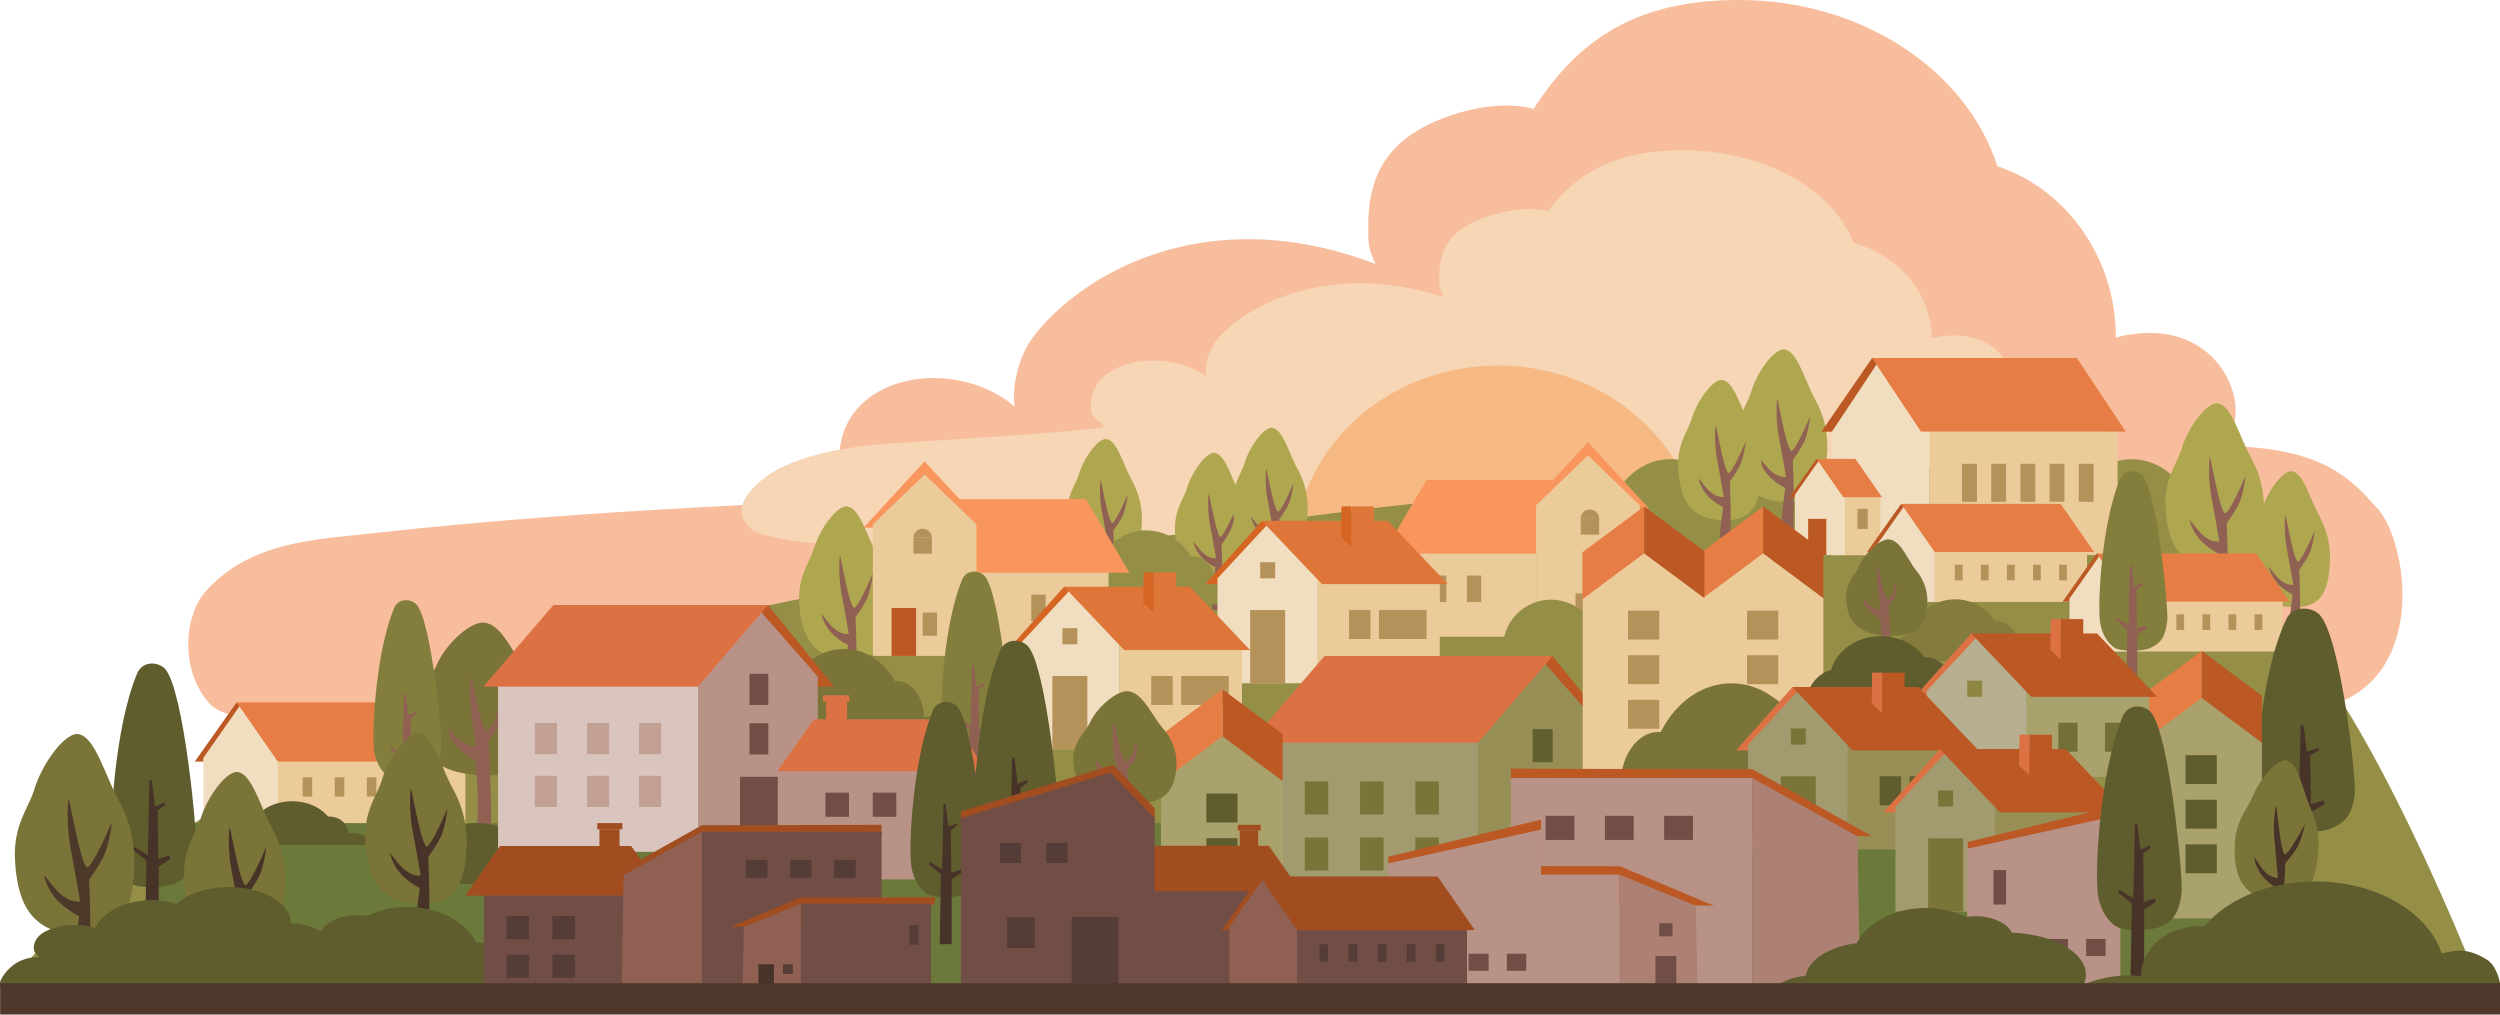 <svg xmlns="http://www.w3.org/2000/svg" viewBox="0 0 1500.08 608.74"><defs><style>.cls-1{fill:#f8bd9d;}.cls-1,.cls-10,.cls-13,.cls-14,.cls-15,.cls-16,.cls-17,.cls-2,.cls-21,.cls-22,.cls-25,.cls-26,.cls-27,.cls-29,.cls-32,.cls-33,.cls-34,.cls-38,.cls-4,.cls-41,.cls-43,.cls-45,.cls-47,.cls-5,.cls-50,.cls-6,.cls-8,.cls-9{fill-rule:evenodd;}.cls-2{fill:#f6d6b4;}.cls-3{fill:#f6b983;}.cls-4{fill:#958e46;}.cls-5{fill:#afa650;}.cls-6{fill:#906152;}.cls-14,.cls-7{fill:#eccb9b;}.cls-12,.cls-8{fill:#bb5823;}.cls-9{fill:#f1dec0;}.cls-10{fill:#e67d44;}.cls-11,.cls-15{fill:#b5925a;}.cls-13{fill:#f8965e;}.cls-16{fill:#d66523;}.cls-17,.cls-18{fill:#df7639;}.cls-19{fill:#6b7a3b;}.cls-20,.cls-41{fill:#a39b70;}.cls-21,.cls-40{fill:#988f56;}.cls-22,.cls-44{fill:#dc7244;}.cls-23,.cls-25{fill:#7a7439;}.cls-24{fill:#615e2f;}.cls-26{fill:#837c3d;}.cls-27,.cls-35{fill:#5f5c2e;}.cls-28{fill:#d9c5be;}.cls-29,.cls-42{fill:#b89286;}.cls-30{fill:#c2a194;}.cls-31,.cls-50{fill:#704e45;}.cls-32{fill:#847e3d;}.cls-33,.cls-49{fill:#483328;}.cls-34,.cls-36{fill:#aaa26c;}.cls-37{fill:#726f38;}.cls-38{fill:#b6b090;}.cls-39{fill:#8e8743;}.cls-43{fill:#ac8073;}.cls-45{fill:#4d392a;}.cls-46{fill:#553c36;}.cls-47,.cls-48{fill:#a24d1f;}.cls-51{fill:#4f382b;}</style></defs><g id="Layer_2" data-name="Layer 2"><g id="Layer_1-2" data-name="Layer 1"><g id="clouds01"><g id="big-cloud"><path class="cls-1" d="M1198.51,99.72C1180,42.3,1117.52,0,1043.33,0c-61.07,0-96,23.23-123.21,65.42-6.07-2.19-24.78-4.47-48.67,3.52C839.82,79.53,821,97.73,821,135c0,11.33-.13,14,4.38,23.42-103.3-39.44-178.14,7.84-205.21,43.44-12.28,16.15-12.83,38.91-11.08,42.26C570.16,211,495.71,226,504.26,284.58c.47,3.13,14.12,13.4,10.66,14.17-13.49,3-150.24,5.4-290.65,21.15-33.38,3.74-73.74,4.5-100.68,34.74-14.3,16-15.11,50.22,3.32,68.74,7.16,7.19,36.45,10.77,47.89,10.67,211-1.84,1172.89-3.92,1206.9-7.29,77.59-7.71,64.29-100,45-121.49-14.62-16.26-30.71-35.74-86.37-37.49-6-.17-11.86,1.24-7.54-1.54,21.94-14.14,2.85-80.6-63.2-63.76-.78.2,0-.7,0-.7C1269.32,153.88,1239.48,113.36,1198.51,99.72Z"/></g><g id="big-cloud1"><path class="cls-2" d="M1112.15,145.64C1100,113.73,1058.82,90.21,1010,90.21c-40.22,0-63.24,12.91-81.14,36.36-4-1.22-16.32-2.48-32.05,2-20.83,5.88-33.25,16-33.25,36.71,0,6.29-.08,7.8,2.89,13-68-21.92-117.31,4.36-135.14,24.15-8.09,9-8.45,21.62-7.3,23.48-25.62-18.39-74.65-10-69,22.5.31,1.74,9.3,7.45,7,7.87-8.88,1.66-32.85,3.9-125.63,9.69-33.34,2.08-63.61,8.88-79.23,22-10,8.4-18.33,19.31-6.2,29.61,4.71,4,29.06,8.19,36.6,8.14,139-1,722.89,3.61,745.29,1.73,51.09-4.29,42.34-55.6,29.64-67.52-9.63-9-20.23-19.86-56.88-20.84-3.93-.09-7.81.69-5-.85,14.45-7.86,1.88-44.8-41.62-35.44-.51.11,0-.39,0-.39C1158.79,175.74,1139.14,153.22,1112.15,145.64Z"/></g><ellipse class="cls-3" cx="898.92" cy="333.27" rx="122.35" ry="113.94"/></g><g id="_01" data-name=" 01"><path class="cls-4" d="M1187.08,280.1c71.22.54,137.68,50,186.73,99.36S1482,577.07,1482,577.07H16.59S135.33,432.89,417.87,372.2C722.16,306.85,1027.75,278.9,1187.08,280.1Z"/><g id="yellow-tree"><path class="cls-5" d="M1070.52,209.67c8,.74,12.3,18.74,19,30.7a57.56,57.56,0,0,1,6.83,30.84c-1.06,22.55-8,31.18-27.37,29.89-22.18-1.47-26.21-18.33-27-34.06s6.3-23.8,8.73-31.83C1054.52,222.48,1064.92,209.16,1070.52,209.67Z"/><path class="cls-6" d="M1068.72,323.36s-.3-4.35.71-15.53c1.09-11.9,2.18-15.24,1.53-15.19a38.12,38.12,0,0,1-9.08-6.5,26,26,0,0,1-6.7-12.12c3.13,3.45,5.46,7.67,9.6,10.18a10.86,10.86,0,0,0,6.89,2s-1.92-11.68-4.16-23.37c-2.37-12.42-1.31-23.23-1.07-23.38.43-.27,6,32.86,8.76,31.05,3.12-2.07,10.93-20.56,10.93-20.56a63.64,63.64,0,0,1-3,13.75c-1.43,3.88-5.12,9.1-7.44,12.53,0,0,1,17.13.44,33.51a74.08,74.08,0,0,0,.83,13.22,19.33,19.33,0,0,1-3.61.85A36.34,36.34,0,0,1,1068.72,323.36Z"/></g><g id="yellow-tree1"><path class="cls-5" d="M663.76,263.46c6.62.61,10.16,15.49,15.7,25.37a47.61,47.61,0,0,1,5.64,25.49c-.87,18.63-6.59,25.76-22.61,24.7-18.34-1.22-21.66-15.15-22.34-28.15s5.2-19.66,7.21-26.31C650.54,274.05,659.13,263,663.76,263.46Z"/><path class="cls-6" d="M662.27,357.41a93.9,93.9,0,0,1,.59-12.83c.89-9.84,1.79-12.59,1.26-12.56a30.94,30.94,0,0,1-7.5-5.36,21.47,21.47,0,0,1-5.54-10c2.59,2.85,4.51,6.34,7.93,8.41a9,9,0,0,0,5.7,1.64s-1.59-9.66-3.44-19.31c-2-10.26-1.08-19.2-.89-19.32.36-.23,5,27.15,7.24,25.66,2.58-1.71,9-17,9-17a52.52,52.52,0,0,1-2.44,11.36c-1.18,3.21-4.23,7.53-6.15,10.36,0,0,.79,14.15.37,27.69a61.82,61.82,0,0,0,.68,10.93,15.89,15.89,0,0,1-3,.7A29.34,29.34,0,0,1,662.27,357.41Z"/></g><g id="yellow-tree2"><path class="cls-5" d="M728.68,271.73c6.62.61,10.16,15.48,15.7,25.37A47.51,47.51,0,0,1,750,322.59c-.87,18.63-6.59,25.76-22.61,24.7-18.33-1.22-21.66-15.15-22.34-28.15s5.21-19.66,7.22-26.31C715.46,282.32,724.05,271.31,728.68,271.73Z"/><path class="cls-6" d="M727.19,365.68a94.05,94.05,0,0,1,.59-12.84c.9-9.83,1.8-12.58,1.27-12.55a30.88,30.88,0,0,1-7.51-5.36,21.51,21.51,0,0,1-5.53-10c2.58,2.85,4.5,6.34,7.93,8.41a9,9,0,0,0,5.7,1.64s-1.6-9.66-3.44-19.31c-2-10.26-1.09-19.2-.89-19.32.36-.23,5,27.15,7.24,25.65,2.58-1.7,9-17,9-17a52.2,52.2,0,0,1-2.43,11.36c-1.19,3.21-4.23,7.53-6.15,10.36,0,0,.79,14.15.36,27.69a61.24,61.24,0,0,0,.69,10.93,16.11,16.11,0,0,1-3,.7A29.54,29.54,0,0,1,727.19,365.68Z"/></g><g id="yellow-tree3"><path class="cls-5" d="M763.23,256.72c6.62.6,10.16,15.48,15.7,25.36a47.63,47.63,0,0,1,5.64,25.49c-.87,18.63-6.59,25.76-22.61,24.7-18.33-1.22-21.66-15.15-22.34-28.15s5.21-19.66,7.21-26.3C750,267.3,758.6,256.29,763.23,256.72Z"/><path class="cls-6" d="M761.74,350.66a93.9,93.9,0,0,1,.59-12.83c.9-9.84,1.8-12.59,1.27-12.56a30.88,30.88,0,0,1-7.51-5.36,21.4,21.4,0,0,1-5.53-10c2.58,2.85,4.5,6.34,7.92,8.41a8.94,8.94,0,0,0,5.7,1.64s-1.59-9.66-3.43-19.31c-2-10.26-1.09-19.2-.89-19.32s5,27.15,7.24,25.66c2.57-1.71,9-17,9-17a51.85,51.85,0,0,1-2.44,11.36c-1.18,3.21-4.23,7.53-6.14,10.36,0,0,.79,14.15.36,27.69a61.24,61.24,0,0,0,.69,10.93,16.11,16.11,0,0,1-3,.7A29.54,29.54,0,0,1,761.74,350.66Z"/></g><g id="yellow-tree4"><path class="cls-5" d="M508.1,303.87c8,.74,12.3,18.74,19,30.7a57.56,57.56,0,0,1,6.83,30.84c-1.06,22.55-8,31.18-27.36,29.89-22.19-1.47-26.22-18.33-27-34.06s6.3-23.79,8.73-31.83C492.1,316.69,502.5,303.36,508.1,303.87Z"/><path class="cls-6" d="M506.3,417.56s-.3-4.35.72-15.53c1.08-11.9,2.17-15.24,1.52-15.19a38.18,38.18,0,0,1-9.07-6.5,26,26,0,0,1-6.71-12.12c3.13,3.45,5.46,7.67,9.6,10.18a10.87,10.87,0,0,0,6.9,2S507.33,368.7,505.1,357c-2.38-12.41-1.32-23.23-1.08-23.38.43-.27,6,32.86,8.76,31.05,3.12-2.07,10.93-20.56,10.93-20.56a63.32,63.32,0,0,1-2.94,13.75c-1.44,3.88-5.12,9.1-7.44,12.53,0,0,.95,17.13.44,33.51a74.66,74.66,0,0,0,.82,13.22A19.12,19.12,0,0,1,511,418,36.34,36.34,0,0,1,506.3,417.56Z"/></g><path class="cls-4" d="M750.08,362.71c-.84-6.54-9.42-11.95-17.48-11.95a19.52,19.52,0,0,0-2.88.22v-.22c0-9.38-6.4-17-14.27-17-.32,0-.63,0-.94,0a31.1,31.1,0,0,0-26.7-15.5c-14.78,0-27.18,10.64-30.47,24.91-7.49,1.55-14.9,12.53-14,19.51Z"/><path class="cls-4" d="M1353.88,332.2c-1-8.35-11.31-15.25-21-15.25a21.93,21.93,0,0,0-3.46.28V317c0-12-7.68-21.7-17.14-21.7-.38,0-.76,0-1.13.05-6.62-11.86-18.51-19.78-32.07-19.78-17.74,0-32.63,13.57-36.58,31.79-9,2-17.89,16-16.8,24.89Z"/><path class="cls-4" d="M1077.22,332.2c-1-8.35-11.31-15.25-21-15.25a22,22,0,0,0-3.46.28,2.53,2.53,0,0,0,0-.28c0-12-7.69-21.7-17.15-21.7-.38,0-.76,0-1.13.05-6.61-11.86-18.5-19.78-32.06-19.78-17.75,0-32.64,13.57-36.59,31.79-9,2-17.89,16-16.79,24.89Z"/><g id="yellow-tree5"><path class="cls-5" d="M1330.41,242c8.69.8,13.34,20.33,20.61,33.31,4.1,7.32,8.09,18.71,7.41,33.46-1.14,24.46-8.65,33.83-29.69,32.43-24.07-1.6-28.44-19.89-29.33-37s6.83-25.81,9.47-34.54C1313.05,255.86,1324.33,241.4,1330.41,242Z"/><path class="cls-6" d="M1328.45,365.31s-.33-4.72.78-16.85c1.17-12.91,2.36-16.53,1.66-16.48a41.13,41.13,0,0,1-9.85-7.05,28,28,0,0,1-7.27-13.16c3.39,3.75,5.91,8.33,10.41,11.05a11.74,11.74,0,0,0,7.48,2.15s-2.09-12.68-4.52-25.35c-2.57-13.48-1.42-25.21-1.16-25.37.47-.29,6.55,35.65,9.5,33.69,3.39-2.25,11.87-22.31,11.87-22.31a69,69,0,0,1-3.2,14.91c-1.56,4.22-5.56,9.88-8.08,13.6,0,0,1,18.58.48,36.36a80.13,80.13,0,0,0,.9,14.34,21.13,21.13,0,0,1-3.92.93A40.33,40.33,0,0,1,1328.45,365.31Z"/></g><g id="yellow-tree6"><path class="cls-5" d="M1375,282.78c7.14.66,11,16.69,16.92,27.34A51.3,51.3,0,0,1,1398,337.6c-.94,20.08-7.1,27.77-24.37,26.62-19.76-1.31-23.35-16.33-24.08-30.34s5.61-21.2,7.77-28.36C1360.78,294.19,1370,282.32,1375,282.78Z"/><path class="cls-6" d="M1373.42,384s-.27-3.87.64-13.83c1-10.6,1.93-13.57,1.36-13.53a34.06,34.06,0,0,1-8.09-5.78,23.06,23.06,0,0,1-6-10.81c2.78,3.08,4.85,6.84,8.54,9.07a9.73,9.73,0,0,0,6.15,1.77s-1.72-10.41-3.71-20.81c-2.12-11.07-1.17-20.7-1-20.83.39-.24,5.38,29.26,7.8,27.65,2.78-1.84,9.74-18.31,9.74-18.31a56.56,56.56,0,0,1-2.62,12.24c-1.28,3.46-4.56,8.11-6.63,11.16,0,0,.85,15.26.39,29.86a66.56,66.56,0,0,0,.74,11.77,17.69,17.69,0,0,1-3.22.76A32.51,32.51,0,0,1,1373.42,384Z"/></g><g id="yellow-tree7"><path class="cls-5" d="M1033.25,228c7.36.67,11.3,17.22,17.46,28.21a53,53,0,0,1,6.27,28.35c-1,20.72-7.33,28.65-25.14,27.47-20.39-1.36-24.09-16.85-24.85-31.31s5.79-21.87,8-29.25C1018.54,239.72,1028.1,227.48,1033.25,228Z"/><path class="cls-6" d="M1031.59,332.43s-.28-4,.66-14.27c1-10.94,2-14,1.4-14a35.25,35.25,0,0,1-8.34-6,23.88,23.88,0,0,1-6.16-11.14c2.88,3.17,5,7.05,8.82,9.35a9.91,9.91,0,0,0,6.34,1.82s-1.77-10.74-3.82-21.47c-2.19-11.42-1.21-21.36-1-21.49.39-.25,5.54,30.2,8,28.54,2.86-1.9,10-18.9,10-18.9a58.23,58.23,0,0,1-2.71,12.63c-1.32,3.57-4.71,8.37-6.84,11.52,0,0,.88,15.74.4,30.8a68.55,68.55,0,0,0,.76,12.15,18,18,0,0,1-3.32.78A34,34,0,0,1,1031.59,332.43Z"/></g><rect class="cls-7" x="1157.83" y="258.98" width="112.78" height="74.1"/><path class="cls-8" d="M1102.14,259h-9.2l30.38-44.16,6.73,2.72Z"/><path class="cls-9" d="M1157.83,259l-29.29-44.16L1099.25,259v74.1h58.58Z"/><polygon class="cls-10" points="1123.32 214.82 1246.21 214.82 1275.51 258.98 1152.62 258.98 1123.32 214.82"/><rect class="cls-11" x="1177.3" y="278.28" width="8.93" height="22.81"/><rect class="cls-11" x="1194.8" y="278.28" width="8.93" height="22.81"/><rect class="cls-11" x="1212.31" y="278.28" width="8.93" height="22.81"/><rect class="cls-11" x="1229.82" y="278.28" width="8.93" height="22.81"/><rect class="cls-11" x="1247.32" y="278.28" width="8.93" height="22.81"/><path class="cls-8" d="M1077,298.33h-3.32s16.26-23.07,16.31-23,3,2.08,3,2.08S1076.39,298.44,1077,298.33Z"/><path class="cls-9" d="M1107.21,296.9l-15.1-21.56L1077,296.9v36.19h30.19Z"/><rect class="cls-7" x="1106.97" y="296.9" width="21.31" height="36.19"/><rect class="cls-11" x="1114.52" y="305.27" width="6.21" height="12.12"/><rect class="cls-12" x="1084.95" y="311.33" width="10.91" height="21.76"/><polygon class="cls-10" points="1090.01 275.34 1113.3 275.34 1129.26 298.33 1105.98 298.33 1090.01 275.34"/><path class="cls-13" d="M952.8,265.33l36.67,39.79H916.13Z"/><rect class="cls-7" x="842.47" y="324.85" width="79.25" height="57.22"/><polygon class="cls-13" points="855.98 288.02 952.8 288.02 926.74 332.2 829.91 332.2 855.98 288.02"/><path class="cls-14" d="M983.88,303.22l-31.08-30-31.08,30v78.85h62.16Z"/><rect class="cls-11" x="945.37" y="356.05" width="8.64" height="13.91"/><rect class="cls-11" x="948.46" y="310.94" width="11.09" height="9.83"/><path class="cls-15" d="M959.56,310.94a5.56,5.56,0,0,0-11.1,0Z"/><rect class="cls-12" x="957.93" y="353.3" width="14.74" height="28.78"/><rect class="cls-11" x="859.23" y="345.32" width="8.61" height="15.95"/><rect class="cls-11" x="880.18" y="345.32" width="8.61" height="15.95"/><path class="cls-4" d="M988.35,399.87c-.77-5.89-8.71-10.76-16.17-10.76a18,18,0,0,0-2.67.2v-.2c0-8.45-5.92-15.31-13.21-15.31-.29,0-.58,0-.86,0a28.9,28.9,0,0,0-52.91,8.48c-6.93,1.39-13.78,11.28-12.94,17.56Z"/><path class="cls-13" d="M554.82,276.82l-36.67,39.79h73.34Z"/><rect class="cls-7" x="585.9" y="336.34" width="79.25" height="57.22"/><polygon class="cls-13" points="651.64 299.51 554.82 299.51 580.88 343.69 677.71 343.69 651.64 299.51"/><path class="cls-14" d="M523.74,314.71l31.08-30,31.08,30v78.85H523.74Z"/><rect class="cls-11" x="553.61" y="367.54" width="8.64" height="13.91"/><rect class="cls-11" x="548.06" y="322.42" width="11.09" height="9.83"/><path class="cls-15" d="M548.07,322.42a5.56,5.56,0,0,1,11.09,0Z"/><rect class="cls-12" x="534.95" y="364.79" width="14.74" height="28.78"/><rect class="cls-11" x="639.78" y="356.81" width="8.61" height="15.95"/><rect class="cls-11" x="618.83" y="356.81" width="8.61" height="15.95"/><rect class="cls-7" x="790.25" y="347.05" width="73.67" height="62.93"/><rect class="cls-11" x="809.47" y="366.05" width="12.85" height="17.39"/><rect class="cls-11" x="827.43" y="366.05" width="28.54" height="17.39"/><path class="cls-16" d="M757.19,312.5l25.54,13.82,1.44,24.18H723.25Z"/><path class="cls-9" d="M790.26,347.05l-30.17-31.84-29.56,31.84V410h59.73Z"/><rect class="cls-11" x="750.15" y="366.05" width="20.98" height="43.93"/><rect class="cls-11" x="756.16" y="337.35" width="8.97" height="9.7"/><polygon class="cls-17" points="757.18 312.5 832.73 312.5 868.77 350.5 793.23 350.5 757.18 312.5"/><rect class="cls-18" x="810.86" y="303.86" width="13.57" height="24.19"/><path class="cls-16" d="M810.86,303.86h-5.92l-.25,18.51,6.17,5.68Z"/><rect class="cls-19" x="92.31" y="493.89" width="1281.5" height="97.63"/><rect class="cls-20" x="759.42" y="440.26" width="127.44" height="110.7"/><path class="cls-8" d="M963.17,445.65h10.39l-42-52-10.17,6Z"/><path class="cls-21" d="M925,395.76l-38.16,44.5V551h76.33V439.26Z"/><polygon class="cls-22" points="931.51 393.64 794.73 393.64 750.09 445.65 886.86 445.65 931.51 393.64"/><rect class="cls-23" x="849.28" y="468.85" width="14.09" height="19.87"/><rect class="cls-23" x="816.11" y="468.85" width="14.09" height="19.87"/><rect class="cls-23" x="782.91" y="468.85" width="14.09" height="19.87"/><rect class="cls-23" x="849.28" y="502.51" width="14.09" height="19.87"/><rect class="cls-23" x="816.11" y="502.51" width="14.09" height="19.87"/><rect class="cls-23" x="782.91" y="502.51" width="14.09" height="19.87"/><rect class="cls-24" x="919.63" y="437.49" width="12.03" height="19.87"/><rect class="cls-24" x="919.63" y="469.04" width="12.03" height="19.87"/><rect class="cls-24" x="913.62" y="503.12" width="24.06" height="47.93"/><path class="cls-25" d="M577.52,444.85c-.95-8.16-10.74-14.91-19.93-14.91a19.83,19.83,0,0,0-3.29.27,2.44,2.44,0,0,0,0-.27c0-11.72-7.3-21.24-16.29-21.24-.36,0-.72,0-1.07.05-6.28-11.6-17.58-19.35-30.46-19.35-16.85,0-31,13.27-34.75,31.1-8.54,1.93-17,15.64-15.95,24.35Z"/><rect class="cls-7" x="671.57" y="386.6" width="73.67" height="62.93"/><rect class="cls-11" x="690.79" y="405.6" width="12.85" height="17.39"/><rect class="cls-11" x="708.75" y="405.6" width="28.54" height="17.39"/><path class="cls-16" d="M638.5,352.05,664,365.87l1.44,24.19H604.57Z"/><path class="cls-9" d="M671.57,386.6,641.4,354.77,611.85,386.6v62.93h59.72Z"/><rect class="cls-11" x="631.46" y="405.6" width="20.98" height="43.93"/><rect class="cls-11" x="637.47" y="376.9" width="8.97" height="9.7"/><polygon class="cls-17" points="638.5 352.05 714.04 352.05 750.08 390.06 674.54 390.06 638.5 352.05"/><rect class="cls-18" x="692.17" y="343.41" width="13.57" height="24.19"/><path class="cls-16" d="M692.17,343.41h-5.92L686,361.92l6.16,5.68Z"/><path class="cls-14" d="M1094.08,358.89l-36.14-27.19L1021.07,359V464.33h73Z"/><polygon class="cls-8" points="1057.93 303.86 1057.93 332.03 1094.08 358.89 1094.08 330.72 1057.93 303.86"/><polygon class="cls-10" points="1057.93 303.86 1057.93 332.02 1020.91 359.54 1020.91 331.37 1057.93 303.86"/><rect class="cls-11" x="1048.27" y="393.15" width="18.75" height="17.35"/><rect class="cls-11" x="1048.27" y="366.38" width="18.75" height="17.35"/><rect class="cls-11" x="1048.27" y="419.91" width="18.75" height="17.35"/><path class="cls-14" d="M1022.69,358.89,986.54,331.7,949.68,359V464.33h73Z"/><polygon class="cls-8" points="986.54 303.86 986.54 332.03 1022.69 358.89 1022.69 330.72 986.54 303.86"/><polygon class="cls-10" points="986.54 303.86 986.54 332.02 949.52 359.54 949.52 331.37 986.54 303.86"/><rect class="cls-11" x="976.87" y="393.15" width="18.75" height="17.35"/><rect class="cls-11" x="976.87" y="366.38" width="18.75" height="17.35"/><rect class="cls-11" x="976.87" y="419.91" width="18.75" height="17.35"/><path class="cls-8" d="M1124.49,331.2h-4.17s20.41-29,20.47-28.86,3.79,2.6,3.79,2.6S1123.7,331.34,1124.49,331.2Z"/><path class="cls-9" d="M1124.48,361.17V329.4l19-27.06,19,27.06v31.77Z"/><rect class="cls-7" x="1160.84" y="329.41" width="91.45" height="31.77"/><rect class="cls-11" x="1172.95" y="338.84" width="4.66" height="9.38"/><rect class="cls-11" x="1188.59" y="338.84" width="4.66" height="9.38"/><rect class="cls-11" x="1204.23" y="338.84" width="4.66" height="9.38"/><rect class="cls-11" x="1219.88" y="338.84" width="4.66" height="9.38"/><rect class="cls-11" x="1235.52" y="338.84" width="4.66" height="9.38"/><polygon class="cls-10" points="1140.79 302.34 1236.46 302.34 1256.51 331.2 1160.84 331.2 1140.79 302.34"/><path class="cls-8" d="M1241.79,361h-4.17s20.41-29,20.47-28.86,3.79,2.6,3.79,2.6S1241,361.11,1241.79,361Z"/><path class="cls-9" d="M1241.78,391V359.18l19-27.07,19,27.07V391Z"/><rect class="cls-7" x="1278.14" y="359.18" width="91.45" height="31.77"/><rect class="cls-11" x="1290.25" y="368.61" width="4.66" height="9.38"/><rect class="cls-11" x="1305.89" y="368.61" width="4.66" height="9.38"/><rect class="cls-11" x="1321.53" y="368.61" width="4.66" height="9.38"/><rect class="cls-11" x="1337.18" y="368.61" width="4.66" height="9.38"/><rect class="cls-11" x="1352.82" y="368.61" width="4.66" height="9.38"/><polygon class="cls-10" points="1258.1 332.11 1353.77 332.11 1373.81 360.97 1278.14 360.97 1258.1 332.11"/><path class="cls-8" d="M122,457h-5.13S142,421.36,142,421.48s4.66,3.21,4.66,3.21S121,457.17,122,457Z"/><path class="cls-9" d="M122,493.89v-39.1l23.32-33.31,23.32,33.31v39.1Z"/><rect class="cls-7" x="166.69" y="454.79" width="112.54" height="39.09"/><rect class="cls-11" x="181.6" y="466.4" width="5.74" height="11.55"/><rect class="cls-11" x="200.85" y="466.4" width="5.74" height="11.55"/><rect class="cls-11" x="220.09" y="466.4" width="5.74" height="11.55"/><rect class="cls-11" x="239.34" y="466.4" width="5.74" height="11.55"/><rect class="cls-11" x="258.59" y="466.4" width="5.74" height="11.55"/><polygon class="cls-10" points="142.03 421.48 259.76 421.48 284.42 457 166.7 457 142.03 421.48"/><path class="cls-26" d="M1228.79,396.72c-.75-5.45-8.42-10-15.62-10a18.22,18.22,0,0,0-2.58.18,1.09,1.09,0,0,0,0-.18c0-7.83-5.72-14.18-12.76-14.18q-.43,0-.84,0a28.21,28.21,0,0,0-23.86-12.91c-13.21,0-24.29,8.86-27.23,20.76-6.69,1.29-13.31,10.43-12.5,16.25Z"/><g id="yellow-tree8"><path class="cls-25" d="M1133.31,323.66c7.17.46,11,11.83,17,19.38a28.16,28.16,0,0,1,6.11,19.48c-.94,14.24-7.14,19.69-24.49,18.88-19.86-.93-23.46-11.58-24.2-21.51s5.64-15,7.81-20.11C1119,331.75,1128.3,323.33,1133.31,323.66Z"/><path class="cls-6" d="M1128.36,409.38a101.4,101.4,0,0,1,.55-13c.83-9.95-.36-25.46-.85-25.42a29.31,29.31,0,0,1-7-5.44c-3.86-4-2.57-6.06-2.57-6.32,2.41,2.89,1.61,2.6,4.8,4.7a7.88,7.88,0,0,0,5.32,1.65s.54,2.94-1.18-6.83c-1.83-10.39-1-19.44-.83-19.56s1.83,8.63,3.46,14.76c1,3.61,2,6,2.56,5.9.74-.14,2.37-2.06,3.29-4.58a22.66,22.66,0,0,0,1.07-5.48s1.92,2.58.19,7.7c-1.1,3.25-2.13,3.26-3.92,6.13,0,0,1.25,20.66.86,34.37a67.09,67.09,0,0,0,.64,11.06,14.79,14.79,0,0,1-2.79.71A25.2,25.2,0,0,1,1128.36,409.38Z"/></g><path class="cls-27" d="M1189.63,418.27c-.82-5.37-9.24-9.82-17.15-9.82a21.78,21.78,0,0,0-2.82.18v-.18a14,14,0,0,0-14-14c-.31,0-.61,0-.92,0-5.4-7.64-15.12-12.74-26.19-12.74-14.5,0-26.66,8.74-29.89,20.48-7.35,1.27-14.61,10.29-13.72,16Z"/><g id="yellow-tree9"><path class="cls-25" d="M290.1,373.6c11.36.73,17.43,18.74,26.93,30.71a44.51,44.51,0,0,1,9.68,30.86c-1.49,22.56-11.3,31.2-38.8,29.91-31.46-1.48-37.16-18.35-38.33-34.08s8.93-23.81,12.38-31.85C267.41,386.42,282.15,373.09,290.1,373.6Z"/><path class="cls-6" d="M285.4,517s-.37-5.76.87-20.58c1.32-15.77-.56-40.34-1.34-40.28a46.5,46.5,0,0,1-11.09-8.61c-6.11-6.33-4.07-9.61-4.07-10,3.82,4.58,2.55,4.11,7.61,7.43,3,2,4.42,2.59,8.42,2.63,0,0,.86,4.66-1.87-10.83-2.9-16.46-1.6-30.8-1.32-31s2.9,13.68,5.49,23.38c1.52,5.72,3.16,9.53,4.06,9.35,1.17-.22,3.75-3.26,5.21-7.25a36.3,36.3,0,0,0,1.69-8.69s3.05,4.1.3,12.21c-1.75,5.15-3.37,5.16-6.21,9.7,0,0,2,32.74,1.36,54.45a106.5,106.5,0,0,0,1,17.53,22.64,22.64,0,0,1-4.41,1.13A40.65,40.65,0,0,1,285.4,517Z"/></g><path class="cls-27" d="M347.64,530.39c-.82-5.37-9.24-9.81-17.14-9.81a23.9,23.9,0,0,0-2.83.17v-.17a14,14,0,0,0-14-14c-.31,0-.62,0-.92,0-5.41-7.64-15.12-12.74-26.2-12.74-14.5,0-26.66,8.74-29.89,20.47-7.34,1.28-14.61,10.3-13.72,16Z"/><path class="cls-27" d="M225.31,507c-.67-3.86-7.57-7.06-14-7.06a22.08,22.08,0,0,0-2.32.13V500c0-5.54-5.14-10.05-11.47-10.05l-.75,0c-4.43-5.49-12.39-9.16-21.46-9.16-11.88,0-21.85,6.29-24.49,14.72-6,.92-12,7.41-11.24,11.53Z"/><rect class="cls-28" x="298.84" y="406.9" width="119.99" height="104.22"/><path class="cls-8" d="M490.68,412h9.79l-39.6-49-9.58,5.68Z"/><path class="cls-29" d="M454.76,365,418.83,406.9V511.12h71.86V406Z"/><polygon class="cls-22" points="460.87 363 332.09 363 290.06 411.97 418.83 411.97 460.87 363"/><rect class="cls-30" x="383.45" y="433.81" width="13.27" height="18.7"/><rect class="cls-30" x="352.22" y="433.81" width="13.27" height="18.7"/><rect class="cls-30" x="320.96" y="433.81" width="13.27" height="18.7"/><rect class="cls-30" x="383.45" y="465.5" width="13.27" height="18.7"/><rect class="cls-30" x="352.22" y="465.5" width="13.27" height="18.7"/><rect class="cls-30" x="320.96" y="465.5" width="13.27" height="18.7"/><rect class="cls-31" x="449.69" y="404.29" width="11.32" height="18.7"/><rect class="cls-31" x="449.69" y="433.99" width="11.32" height="18.7"/><rect class="cls-31" x="444.03" y="466.08" width="22.65" height="45.13"/><path class="cls-32" d="M577.27,347.85c2.68-6.44,10.3-5.78,13.52-2.26,9,9.85,15.63,80,14.93,86.67-1.18,11.38-4.83,14.25-10.43,16.84-3.08,1.42-12.57,2.37-19,.71-4.82-1.25-9.7-8.07-10.9-16.12C563.76,422.54,566.36,374.06,577.27,347.85Z"/><path class="cls-6" d="M581.06,476.6c0-.29.72-38.65.72-38.65l-6.41-5.21v-1.66l7.12,4.26.71-36h1.18l1.43,12.57,4.74-1.9.24,1.19-3.56,2.61.24,23.47,5.45-1.9.24,1.9-5.46,3.56v35.8S581.06,476.9,581.06,476.6Z"/><path class="cls-32" d="M1272,287.66c2.68-6.44,10.3-5.78,13.51-2.26,9,9.85,15.64,80,14.94,86.67-1.19,11.38-4.83,14.25-10.43,16.83-3.09,1.43-12.57,2.38-19,.72-4.82-1.25-9.71-8.07-10.91-16.13C1258.46,362.35,1261.07,313.87,1272,287.66Z"/><path class="cls-6" d="M1275.77,416.41c0-.3.71-38.65.71-38.65l-6.4-5.22v-1.66l7.11,4.27.71-36h1.19l1.42,12.57,4.74-1.9.24,1.19-3.56,2.61.24,23.47,5.46-1.9.23,1.9-5.45,3.56v35.8S1275.76,416.71,1275.77,416.41Z"/><path class="cls-32" d="M236.42,365c2.68-6.43,10.3-5.77,13.52-2.26,9,9.85,15.63,80,14.93,86.68-1.18,11.38-4.83,14.25-10.43,16.83-3.08,1.42-12.57,2.37-19,.71-4.82-1.25-9.71-8.06-10.91-16.12C222.9,439.69,225.51,391.22,236.42,365Z"/><path class="cls-6" d="M240.21,493.76c0-.3.71-38.65.71-38.65l-6.4-5.22v-1.66l7.12,4.27.71-36h1.18L245,429l4.74-1.89.24,1.18-3.56,2.61.24,23.48,5.45-1.9.24,1.9L246.85,458v35.81S240.21,494.05,240.21,493.76Z"/><path class="cls-27" d="M1372,371.27c3.85-8,14.81-7.2,19.44-2.82,13,12.26,22.5,99.58,21.49,107.93-1.71,14.17-7,17.75-15,21-4.43,1.78-18.08,3-27.29.89-6.93-1.56-14-10-15.69-20.08C1352.58,464.27,1356.34,403.9,1372,371.27Z"/><path class="cls-33" d="M1377.48,531.6c0-.37,1-48.13,1-48.13l-9.21-6.5V474.9l10.23,5.32,1-44.88h1.71l2,15.65,6.82-2.36.34,1.47-5.12,3.25.34,29.23,7.85-2.36.34,2.36L1387,487V531.6S1377.47,532,1377.48,531.6Z"/><path class="cls-34" d="M769.64,468.68,733.5,441.49,696.63,468.8V574.12h73Z"/><polygon class="cls-8" points="733.5 413.65 733.5 441.81 769.64 468.68 769.64 440.51 733.5 413.65"/><polygon class="cls-10" points="733.5 413.65 733.5 441.81 696.48 469.33 696.48 441.16 733.5 413.65"/><rect class="cls-35" x="723.83" y="502.94" width="18.75" height="17.35"/><rect class="cls-35" x="723.83" y="476.17" width="18.75" height="17.35"/><rect class="cls-35" x="723.83" y="529.7" width="18.75" height="17.35"/><path class="cls-34" d="M1357.2,445.62l-36.14-27.19-36.87,27.3V551.06h73Z"/><polygon class="cls-8" points="1321.06 390.58 1321.06 418.75 1357.2 445.61 1357.2 417.45 1321.06 390.58"/><polygon class="cls-10" points="1321.05 390.58 1321.05 418.75 1284.03 446.26 1284.03 418.1 1321.05 390.58"/><rect class="cls-35" x="1311.39" y="479.87" width="18.75" height="17.35"/><rect class="cls-35" x="1311.39" y="453.11" width="18.75" height="17.35"/><rect class="cls-35" x="1311.39" y="506.64" width="18.75" height="17.35"/><g id="yellow-tree10"><path class="cls-25" d="M1371.89,456.24c7.31,1.33,9.79,18.25,15,29.8a53.19,53.19,0,0,1,3.77,28.95c-2.8,20.67-9.88,28-27.62,25.28-20.3-3.16-22.63-19-22.1-33.55s7.73-21.39,10.62-28.59C1356.11,466.73,1366.77,455.31,1371.89,456.24Z"/><path class="cls-33" d="M1361,560.74s.07-4,1.92-14.24c2-10.86,3.24-13.84,2.64-13.85a35.55,35.55,0,0,1-7.82-6.72,23.85,23.85,0,0,1-5.18-11.71c2.59,3.44,4.39,7.51,8,10.15a10,10,0,0,0,6.19,2.39s-.83-10.91-1.93-21.85c-1.18-11.62.68-21.49.91-21.61.42-.21,2.88,30.74,5.54,29.3,3-1.65,11.74-18,11.74-18a58.93,58.93,0,0,1-3.84,12.41c-1.63,3.46-5.45,8-7.87,10.93,0,0-.51,15.85-2.32,30.89a68.31,68.31,0,0,0-.31,12.23,18.33,18.33,0,0,1-3.4.49A33.61,33.61,0,0,1,1361,560.74Z"/></g><g id="yellow-tree11"><path class="cls-25" d="M676.54,414.76c9.1.54,14,13.84,21.59,22.68a31.18,31.18,0,0,1,7.76,22.78c-1.19,16.65-9.06,23-31.1,22.08-25.22-1.09-29.8-13.55-30.73-25.16s7.16-17.58,9.92-23.52C658.35,424.22,670.17,414.38,676.54,414.76Z"/><path class="cls-6" d="M670.24,515s-.3-4.25.7-15.2c1.06-11.64-.45-29.78-1.08-29.73a37.14,37.14,0,0,1-8.88-6.36c-4.91-4.67-3.27-7.09-3.27-7.39,3.06,3.38,2,3,6.1,5.49a10.63,10.63,0,0,0,6.75,1.94s.69,3.44-1.5-8c-2.32-12.15-1.28-22.73-1-22.88s2.32,10.1,4.39,17.27c1.22,4.22,2.54,7,3.26,6.9.94-.16,3-2.41,4.17-5.35a24.76,24.76,0,0,0,1.36-6.42s2.45,3,.24,9c-1.4,3.8-2.7,3.8-5,7.16,0,0,1.59,24.16,1.09,40.2a72,72,0,0,0,.81,12.93,18.81,18.81,0,0,1-3.54.84A34.84,34.84,0,0,1,670.24,515Z"/></g><path class="cls-27" d="M82.23,404.2c3.34-8,12.83-7.19,16.83-2.81,11.22,12.26,19.47,99.57,18.6,107.93-1.48,14.17-6,17.74-13,21-3.84,1.77-15.65,3-23.62.89-6-1.56-12.09-10-13.58-20.08C65.4,497.21,68.65,436.84,82.23,404.2Z"/><path class="cls-33" d="M87,564.53c0-.37.89-48.13.89-48.13l-8-6.49v-2.07l8.85,5.32.89-44.88h1.48l1.77,15.64,5.9-2.36.3,1.48-4.43,3.25.3,29.23,6.79-2.36.29,2.36L95.22,520v44.58S86.94,564.9,87,564.53Z"/><path class="cls-25" d="M940,493.89c1.32-12.34,14.95-22.55,27.75-22.55a25.66,25.66,0,0,1,4.58.41c0-.14,0-.27,0-.41,0-17.72,10.17-32.11,22.68-32.11a14.52,14.52,0,0,1,1.48.07c8.75-17.55,24.48-29.26,42.41-29.26,23.46,0,43.15,20.07,48.38,47,11.89,2.93,23.65,23.65,22.21,36.83Z"/><rect class="cls-36" x="1215.68" y="414.66" width="73.83" height="51.47"/><rect class="cls-37" x="1235.06" y="433.66" width="11.55" height="17.39"/><rect class="cls-37" x="1263.02" y="433.66" width="11.59" height="17.39"/><path class="cls-22" d="M1182.78,380.11l25.54,13.82,1.44,24.18h-60.92Z"/><path class="cls-38" d="M1156.12,466.12V414.66l29.56-31.84,30.16,31.84v51.46Z"/><rect class="cls-39" x="1180.38" y="408.41" width="8.97" height="9.7"/><polygon class="cls-8" points="1182.77 380.11 1258.32 380.11 1294.36 418.11 1218.82 418.11 1182.77 380.11"/><rect class="cls-12" x="1236.45" y="371.47" width="13.57" height="24.19"/><path class="cls-22" d="M1236.45,371.47h-5.92l-.25,18.51,6.17,5.67Z"/><rect class="cls-40" x="1108.64" y="446.79" width="73.67" height="62.93"/><rect class="cls-35" x="1127.86" y="465.79" width="12.85" height="17.39"/><rect class="cls-35" x="1145.82" y="465.79" width="28.54" height="17.39"/><path class="cls-22" d="M1075.58,412.24l25.54,13.82,1.44,24.19h-60.92Z"/><path class="cls-41" d="M1108.64,446.79,1078.47,415l-29.55,31.84v62.93h59.72Z"/><rect class="cls-23" x="1068.54" y="465.79" width="20.98" height="43.93"/><rect class="cls-23" x="1074.55" y="437.09" width="8.97" height="9.7"/><polygon class="cls-8" points="1075.57 412.24 1151.12 412.24 1187.16 450.25 1111.62 450.25 1075.57 412.24"/><rect class="cls-12" x="1129.25" y="403.6" width="13.57" height="24.19"/><path class="cls-22" d="M1129.25,403.6h-5.92l-.25,18.51,6.17,5.68Z"/><rect class="cls-40" x="1197.06" y="484.02" width="73.67" height="62.93"/><rect class="cls-35" x="1216.28" y="503.02" width="12.85" height="17.39"/><rect class="cls-35" x="1234.24" y="503.02" width="28.54" height="17.39"/><path class="cls-22" d="M1164,449.47l25.54,13.82,1.44,24.18h-60.92Z"/><path class="cls-41" d="M1197.06,484l-30.17-31.84L1137.34,484V547h59.72Z"/><rect class="cls-23" x="1156.96" y="503.02" width="20.98" height="43.93"/><rect class="cls-23" x="1162.97" y="474.31" width="8.97" height="9.7"/><polygon class="cls-8" points="1163.99 449.47 1239.53 449.47 1275.58 487.47 1200.04 487.47 1163.99 449.47"/><rect class="cls-12" x="1217.67" y="440.83" width="13.57" height="24.19"/><path class="cls-22" d="M1217.67,440.83h-5.92l-.25,18.51,6.17,5.67Z"/><path class="cls-8" d="M906.56,470.14l0-8.94s83.1.33,144.87.33l71.91,40.3-181.68-3.44Z"/><rect class="cls-42" x="906.54" y="466.84" width="144.87" height="124.15"/><rect class="cls-31" x="998.55" y="489.51" width="17.28" height="14.47"/><rect class="cls-31" x="962.98" y="489.51" width="17.28" height="14.47"/><rect class="cls-31" x="927.42" y="489.51" width="17.28" height="14.47"/><path class="cls-43" d="M1051.41,466.84l63.16,35L1116,591h-64.54Z"/><path class="cls-8" d="M863.77,524.84l-.55-5.26s62.41.2,108.78.2l56.43,23.69-136.61-2Z"/><rect class="cls-42" x="866.7" y="524.82" width="105.02" height="66.18"/><rect class="cls-31" x="876.74" y="542.25" width="7.29" height="15.67"/><path class="cls-43" d="M971.71,524.82l45.79,18.65,1,47.53H971.71Z"/><rect class="cls-31" x="993.32" y="573.64" width="12.52" height="17.37"/><rect class="cls-31" x="995.59" y="554" width="7.98" height="7.83"/><path class="cls-8" d="M924.69,491.79v26.28H833l0-4Z"/><path class="cls-29" d="M924.68,497.79l-91.77,20.28-.41,81.29h92.18Z"/><rect class="cls-31" x="848.51" y="530.95" width="7.59" height="20.69"/><rect class="cls-31" x="881.2" y="572.26" width="12.01" height="10.24"/><rect class="cls-31" x="904.15" y="572.26" width="11.65" height="10.24"/><path class="cls-8" d="M1272.31,482.92l0,26.29h-91.64l0-4Z"/><path class="cls-29" d="M1272.29,488.93l-91.76,20.28-.42,81.29h92.18Z"/><rect class="cls-31" x="1196.13" y="522.08" width="7.59" height="20.69"/><rect class="cls-31" x="1228.82" y="563.4" width="12.01" height="10.24"/><rect class="cls-31" x="1251.77" y="563.4" width="11.65" height="10.24"/><rect class="cls-42" x="478.15" y="455.13" width="102.74" height="72.55"/><rect class="cls-31" x="495.27" y="475.63" width="14.15" height="14.47"/><rect class="cls-31" x="523.67" y="475.63" width="14.15" height="14.47"/><path class="cls-22" d="M592.52,462.75h-126l21.78-31.16h82.45Z"/><rect class="cls-44" x="495.6" y="421.06" width="12.64" height="14.19"/><rect class="cls-44" x="493.83" y="417.19" width="15.78" height="3.88"/><path class="cls-27" d="M600,390.56c3.34-8,12.83-7.19,16.83-2.81C628,400,636.26,487.33,635.39,495.68c-1.48,14.17-6,17.75-13,21-3.83,1.78-15.65,3-23.62.89-6-1.56-12.09-10-13.58-20.08C583.12,483.57,586.37,423.2,600,390.56Z"/><path class="cls-33" d="M604.68,550.9c0-.37.88-48.13.88-48.13l-8-6.5V494.2l8.86,5.32.89-44.88h1.47l1.77,15.65,5.91-2.36.29,1.47-4.43,3.25.3,29.23,6.79-2.36.3,2.36L613,506.31V550.9S604.67,551.26,604.68,550.9Z"/><path class="cls-27" d="M559.72,426.47c2.92-7,11.21-6.28,14.7-2.46,9.8,10.71,17,87,16.25,94.25-1.29,12.38-5.26,15.5-11.35,18.31-3.35,1.55-13.66,2.58-20.63.77-5.24-1.36-10.55-8.77-11.86-17.53C545,507.69,547.86,455,559.72,426.47Z"/><path class="cls-33" d="M563.85,566.48c0-.32.77-42,.77-42l-7-5.67V517l7.74,4.64.77-39.19h1.29L569,496.09l5.15-2.06.26,1.28-3.87,2.84.26,25.53,5.93-2.07.26,2.07-5.93,3.86v38.94S563.84,566.8,563.85,566.48Z"/><g id="yellow-tree12"><path class="cls-25" d="M142.35,463.22c8.93.82,13.71,20.9,21.18,34.24,4.22,7.53,8.32,19.24,7.62,34.4-1.18,25.15-8.9,34.77-30.52,33.33-24.74-1.64-29.23-20.44-30.15-38-.92-17.7,7-26.54,9.73-35.51C124.5,477.51,136.1,462.65,142.35,463.22Z"/><path class="cls-33" d="M140.33,590s-.33-4.85.8-17.32c1.21-13.27,2.42-17,1.71-17a41.68,41.68,0,0,1-10.13-7.24A28.88,28.88,0,0,1,125.24,535c3.49,3.85,6.08,8.56,10.7,11.35a12.06,12.06,0,0,0,7.69,2.21s-2.15-13-4.64-26.06c-2.65-13.85-1.46-25.91-1.2-26.08.48-.3,6.73,36.65,9.77,34.63,3.48-2.3,12.2-22.93,12.2-22.93a70.85,70.85,0,0,1-3.29,15.33c-1.6,4.33-5.71,10.16-8.3,14,0,0,1.06,19.1.49,37.38a83.47,83.47,0,0,0,.92,14.74,21.65,21.65,0,0,1-4,1A40.08,40.08,0,0,1,140.33,590Z"/></g><g id="yellow-tree13"><path class="cls-25" d="M251.1,440.11c8.94.82,13.71,20.89,21.19,34.23a64.22,64.22,0,0,1,7.61,34.4c-1.17,25.15-8.89,34.77-30.51,33.34-24.75-1.65-29.24-20.45-30.15-38-.93-17.7,7-26.54,9.73-35.51C233.26,454.4,244.85,439.53,251.1,440.11Z"/><path class="cls-33" d="M249.09,566.9s-.34-4.85.8-17.32c1.21-13.27,2.42-17,1.7-16.94a42.64,42.64,0,0,1-10.12-7.24A29,29,0,0,1,234,511.87c3.49,3.85,6.09,8.56,10.71,11.36a12.15,12.15,0,0,0,7.69,2.21s-2.15-13-4.64-26.06c-2.65-13.86-1.47-25.92-1.2-26.08.48-.3,6.73,36.64,9.77,34.63,3.48-2.31,12.19-22.94,12.19-22.94a71,71,0,0,1-3.29,15.34c-1.59,4.33-5.71,10.15-8.29,14,0,0,1.06,19.11.49,37.38a82.35,82.35,0,0,0,.92,14.74,21.65,21.65,0,0,1-4,1A40.08,40.08,0,0,1,249.09,566.9Z"/></g><g id="yellow-tree14"><path class="cls-25" d="M46.56,440.44c10.53,1,16.16,24.64,25,40.37,5,8.88,9.81,22.68,9,40.55-1.38,29.65-10.48,41-36,39.31C15.36,558.73,10.07,536.56,9,515.88,7.9,495,17.27,484.59,20.46,474,25.52,457.29,39.19,439.77,46.56,440.44Z"/><path class="cls-45" d="M44.18,589.93s-.39-5.71.94-20.42c1.43-15.64,2.86-20,2-20A50.25,50.25,0,0,1,35.2,541c-6.59-6.29-8.82-15.54-8.82-16,4.12,4.55,7.18,10.09,12.62,13.39a14.29,14.29,0,0,0,9.07,2.61s-2.53-15.37-5.47-30.73c-3.12-16.33-1.73-30.55-1.42-30.75.57-.35,7.94,43.21,11.52,40.83,4.11-2.71,14.38-27,14.38-27a83.54,83.54,0,0,1-3.88,18.08c-1.88,5.11-6.73,12-9.78,16.48,0,0,1.26,22.52.58,44.07a97.42,97.42,0,0,0,1.09,17.38,26.31,26.31,0,0,1-4.75,1.12A47.78,47.78,0,0,1,44.18,589.93Z"/></g><path class="cls-27" d="M1273.62,430c3.33-8,12.82-7.19,16.83-2.81,11.22,12.26,19.47,99.58,18.6,107.93-1.48,14.17-6,17.75-13,21-3.84,1.78-15.65,3-23.62.89-6-1.56-12.09-10-13.59-20.08C1256.79,523,1260,462.64,1273.62,430Z"/><path class="cls-33" d="M1278.34,590.33c0-.36.89-48.12.89-48.12l-8-6.5v-2.07l8.86,5.32.89-44.88h1.48l1.77,15.65,5.9-2.37.3,1.48-4.43,3.25.29,29.23,6.79-2.36.3,2.36-6.79,4.43v44.58S1278.33,590.7,1278.34,590.33Z"/><path class="cls-27" d="M1234,606c2.08-11.35,23.47-20.73,43.55-20.73a67.64,67.64,0,0,1,7.18.38c0-.13,0-.25,0-.38,0-16.29,15.95-29.52,35.58-29.52.79,0,1.57,0,2.33.06,13.74-16.13,38.41-26.9,66.54-26.9,36.82,0,67.72,18.46,75.92,43.24,7.11-1.67,14.73-4.1,27.23,3.75,6,3.74,7.81,14.17,7.81,14.17V606Z"/><path class="cls-27" d="M.08,593.48v-3.29c-.7-1.05,3.16-8.75,10.91-13.05a27.5,27.5,0,0,1,12.87-2.86c-4.42-2.41-4.29-6.82-2.13-10.56,4-7,21.55-11.36,35.44-6.93,6.37-13.84,30.66-20.6,48.65-14.3,6.6-6.14,18.26-10.23,31.54-10.23,20.56,0,37.25,9.79,37.25,21.85h.16c11.68,0,21.47,5.4,24.23,12.6,33.83,2.75,56.85,16.95,56.85,26.77Z"/><path class="cls-27" d="M1062.93,595.64c1.67-4.83,9.81-8.79,20.61-10.25,1.74-9.58,14.25-17.38,30.59-19.47,6.29-12.31,22.36-21.06,41.17-21.06a55.3,55.3,0,0,1,24.18,5.36,37,37,0,0,1,5.85-.46c10.3,0,19,4.16,21.83,9.86,24.85,1,44.45,11.89,44.45,25.16,0,3.89-1.68,7.57-4.68,10.86Z"/><path class="cls-27" d="M336.81,595c-1.67-4.83-9.82-8.78-20.61-10.25-1.74-9.58-14.25-17.38-30.59-19.47-6.29-12.3-22.36-21.06-41.17-21.06a55.3,55.3,0,0,0-24.18,5.36,37,37,0,0,0-5.85-.46c-10.3,0-19,4.16-21.83,9.86-24.85,1-44.45,11.89-44.45,25.16,0,3.89,1.68,7.58,4.68,10.86Z"/><rect class="cls-31" x="290.34" y="530.1" width="98.08" height="69.26"/><rect class="cls-46" x="303.92" y="549.68" width="13.51" height="13.81"/><rect class="cls-46" x="331.45" y="549.68" width="13.51" height="13.81"/><rect class="cls-46" x="303.92" y="572.81" width="13.51" height="13.81"/><rect class="cls-46" x="331.45" y="572.81" width="13.51" height="13.81"/><rect class="cls-31" x="358.89" y="564.73" width="18.37" height="34.63"/><path class="cls-47" d="M279.23,537.39H399.51l-20.78-29.76H300Z"/><rect class="cls-48" x="359.69" y="497.59" width="12.06" height="13.54"/><rect class="cls-48" x="358.37" y="493.89" width="15.07" height="3.7"/><rect class="cls-31" x="680.38" y="528.08" width="89.83" height="63.44"/><rect class="cls-31" x="743.17" y="559.8" width="16.82" height="31.72"/><path class="cls-47" d="M670.21,534.75H780.38l-19-27.26H689.25Z"/><rect class="cls-48" x="743.91" y="498.29" width="11.05" height="12.4"/><rect class="cls-48" x="742.7" y="494.9" width="13.8" height="3.39"/><path class="cls-47" d="M737.71,558.08h-4.65s22.76-32.31,22.84-32.19,4.22,2.91,4.22,2.91S736.84,558.24,737.71,558.08Z"/><path class="cls-6" d="M737.7,591.51V556.08l21.14-30.19L780,556.08v35.43Z"/><rect class="cls-31" x="778.25" y="556.08" width="102" height="35.43"/><rect class="cls-46" x="791.76" y="566.6" width="5.2" height="10.47"/><rect class="cls-46" x="809.21" y="566.6" width="5.2" height="10.47"/><rect class="cls-46" x="826.65" y="566.6" width="5.2" height="10.47"/><rect class="cls-46" x="844.1" y="566.6" width="5.2" height="10.47"/><rect class="cls-46" x="861.55" y="566.6" width="5.2" height="10.47"/><polygon class="cls-47" points="755.9 525.89 862.6 525.89 884.96 558.08 778.25 558.08 755.9 525.89"/><path class="cls-47" d="M529,501.56l0-6.66s-61.85.25-107.83.25l-53.52,30,135.22-2.56Z"/><rect class="cls-31" x="421.15" y="499.1" width="107.82" height="92.4"/><rect class="cls-46" x="447.63" y="515.97" width="12.86" height="10.77"/><rect class="cls-46" x="474.1" y="515.97" width="12.86" height="10.77"/><rect class="cls-46" x="500.57" y="515.97" width="12.86" height="10.77"/><path class="cls-6" d="M421.15,499.1l-47,26-1,66.36h48Z"/><path class="cls-47" d="M560.79,542.27l.42-3.91s-46.45.14-81,.14l-42,17.64,101.67-1.51Z"/><rect class="cls-31" x="480.46" y="542.25" width="78.16" height="49.26"/><rect class="cls-46" x="545.72" y="555.22" width="5.42" height="11.66"/><path class="cls-6" d="M480.46,542.25l-34.08,13.89-.75,35.37h34.83Z"/><rect class="cls-49" x="455.05" y="578.59" width="9.32" height="12.93"/><rect class="cls-46" x="469.79" y="578.59" width="5.94" height="5.83"/><path class="cls-47" d="M667.93,458.89,692.81,485v10.71H576.59v-8.82Z"/><path class="cls-50" d="M692.81,490.93l-26.45-27.31-89.77,27.31V599.36H692.81Z"/><rect class="cls-46" x="600.05" y="505.85" width="12.57" height="11.95"/><rect class="cls-46" x="627.78" y="505.85" width="12.73" height="11.95"/><rect class="cls-46" x="604.3" y="550.5" width="16.65" height="18.28"/><rect class="cls-46" x="643.05" y="550.23" width="28.03" height="49.13"/></g><g id="front-line"><rect class="cls-51" x="0.08" y="589.94" width="1500" height="18.8"/></g></g></g></svg>